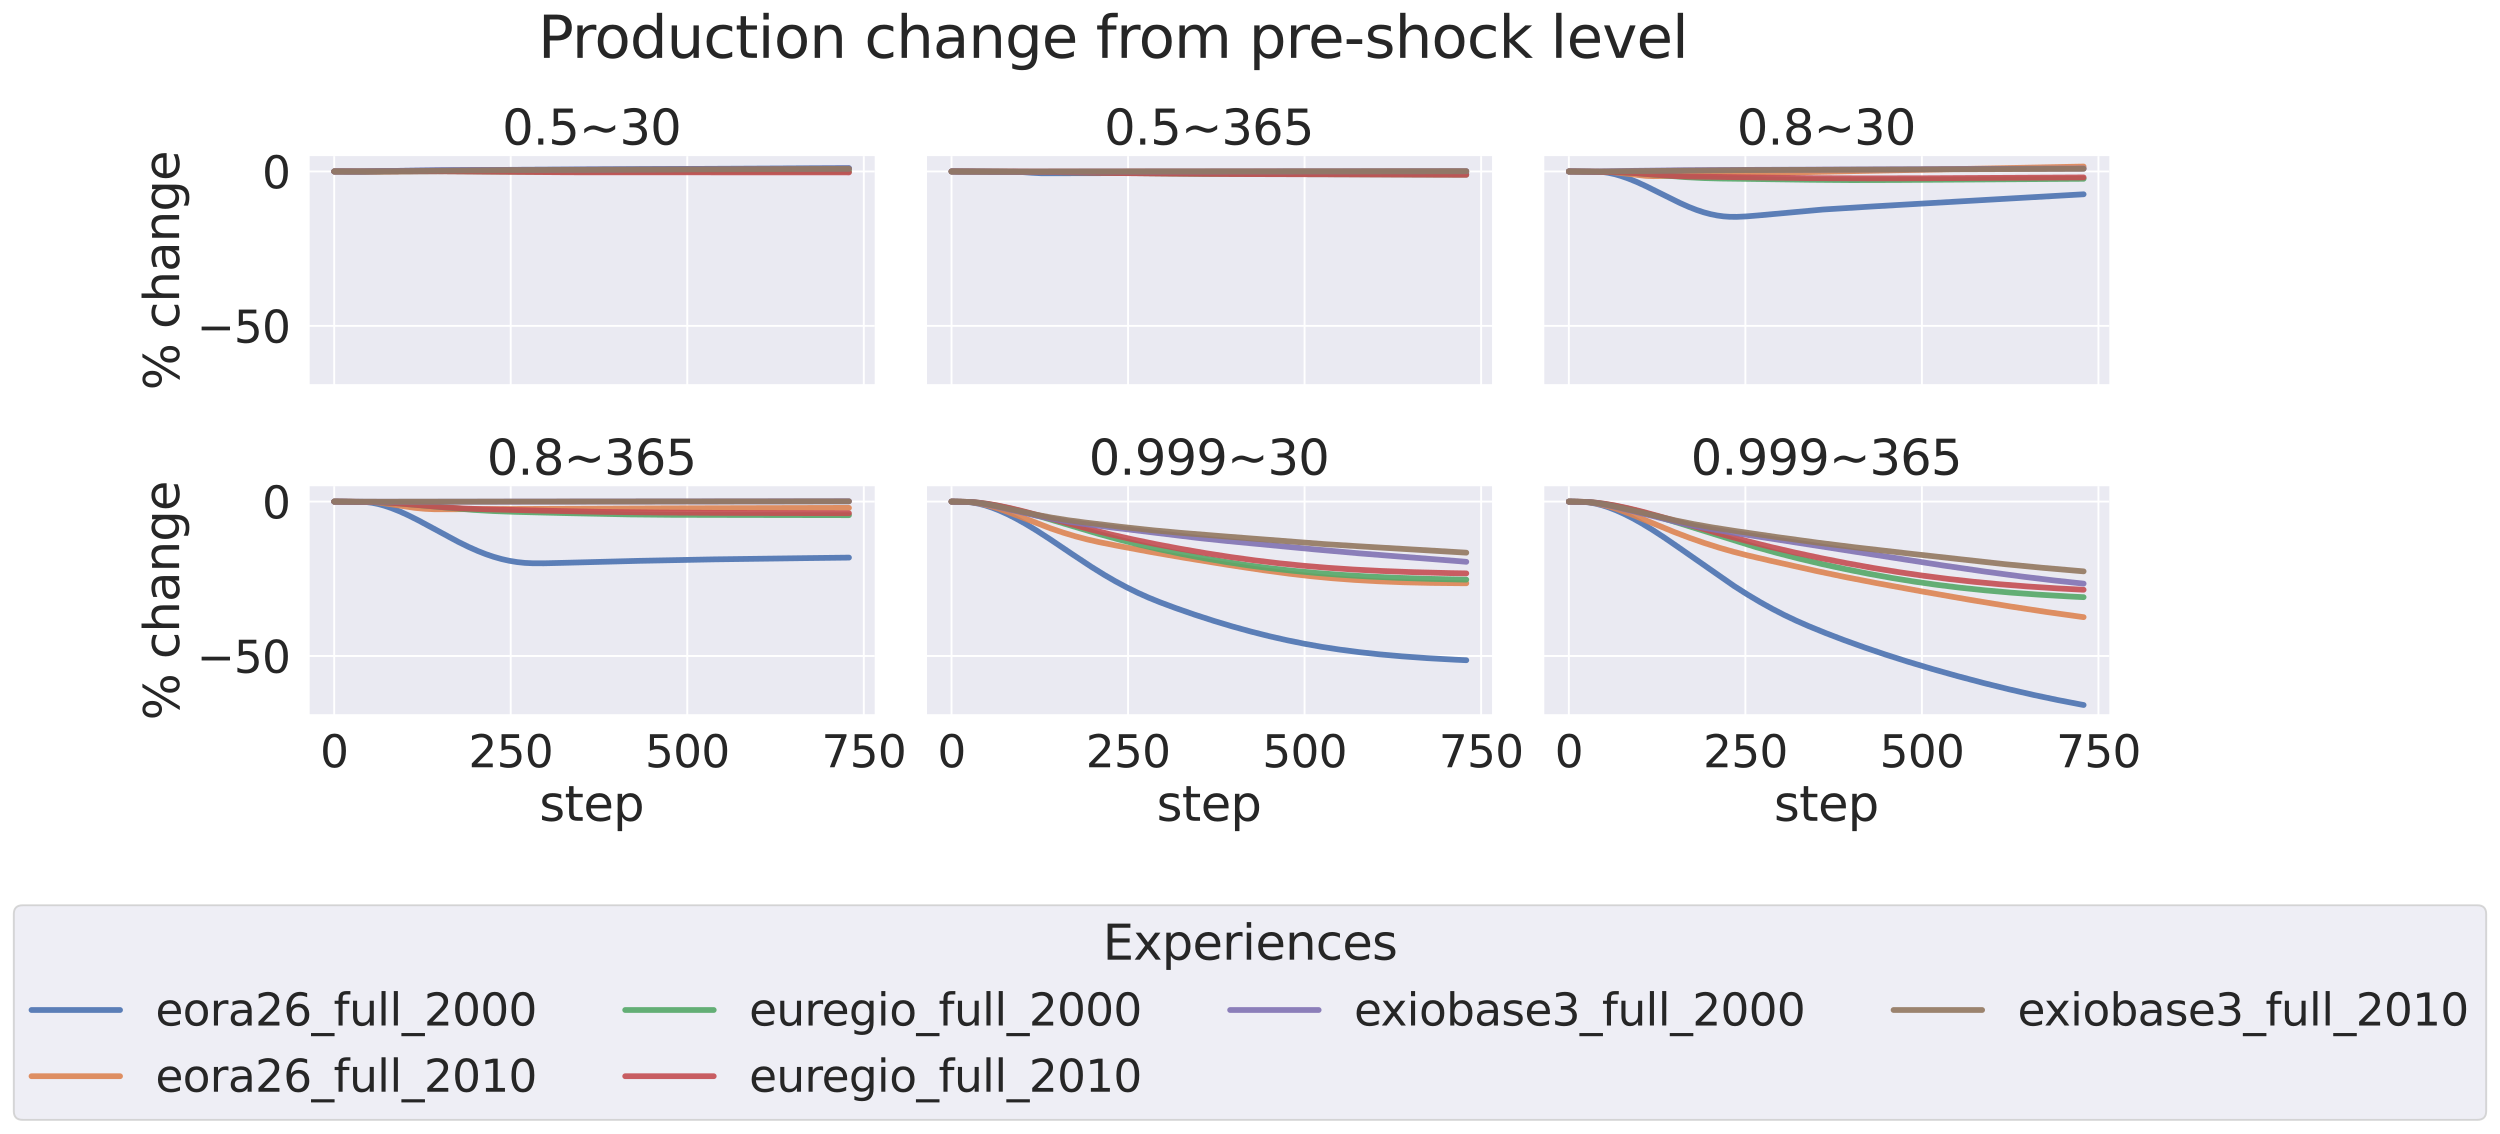 <?xml version="1.0" encoding="utf-8" standalone="no"?>
<!DOCTYPE svg PUBLIC "-//W3C//DTD SVG 1.1//EN"
  "http://www.w3.org/Graphics/SVG/1.1/DTD/svg11.dtd">
<svg xmlns:xlink="http://www.w3.org/1999/xlink" width="1304.438pt" height="591.517pt" viewBox="0 0 1304.438 591.517" xmlns="http://www.w3.org/2000/svg" version="1.1">
 <defs>
  <style type="text/css">*{stroke-linejoin: round; stroke-linecap: butt}</style>
 </defs>
 <g id="figure_1">
  <g id="patch_1">
   <path d="M 0 591.517 
L 1304.438 591.517 
L 1304.438 -0 
L 0 -0 
z
" style="fill: #ffffff"/>
  </g>
  <g id="axes_1">
   <g id="patch_2">
    <path d="M 160.943 201.042 
L 456.401 201.042 
L 456.401 81.456 
L 160.943 81.456 
z
" style="fill: #eaeaf2"/>
   </g>
   <g id="matplotlib.axis_1">
    <g id="xtick_1">
     <g id="line2d_1">
      <path d="M 174.373 201.042 
L 174.373 81.456 
" clip-path="url(#p6f043a3508)" style="fill: none; stroke: #ffffff; stroke-linecap: round"/>
     </g>
    </g>
    <g id="xtick_2">
     <g id="line2d_2">
      <path d="M 266.485 201.042 
L 266.485 81.456 
" clip-path="url(#p6f043a3508)" style="fill: none; stroke: #ffffff; stroke-linecap: round"/>
     </g>
    </g>
    <g id="xtick_3">
     <g id="line2d_3">
      <path d="M 358.597 201.042 
L 358.597 81.456 
" clip-path="url(#p6f043a3508)" style="fill: none; stroke: #ffffff; stroke-linecap: round"/>
     </g>
    </g>
    <g id="xtick_4">
     <g id="line2d_4">
      <path d="M 450.709 201.042 
L 450.709 81.456 
" clip-path="url(#p6f043a3508)" style="fill: none; stroke: #ffffff; stroke-linecap: round"/>
     </g>
    </g>
   </g>
   <g id="matplotlib.axis_2">
    <g id="ytick_1">
     <g id="line2d_5">
      <path d="M 160.943 170.026 
L 456.401 170.026 
" clip-path="url(#p6f043a3508)" style="fill: none; stroke: #ffffff; stroke-linecap: round"/>
     </g>
     <g id="text_1">
      <!-- −50 -->
      <g style="fill: #262626" transform="translate(102.691 178.802) scale(0.231 -0.231)">
       <defs>
        <path id="DejaVuSans-2212" d="M 678 2272 
L 4684 2272 
L 4684 1741 
L 678 1741 
L 678 2272 
z
" transform="scale(0.016)"/>
        <path id="DejaVuSans-35" d="M 691 4666 
L 3169 4666 
L 3169 4134 
L 1269 4134 
L 1269 2991 
Q 1406 3038 1543 3061 
Q 1681 3084 1819 3084 
Q 2600 3084 3056 2656 
Q 3513 2228 3513 1497 
Q 3513 744 3044 326 
Q 2575 -91 1722 -91 
Q 1428 -91 1123 -41 
Q 819 9 494 109 
L 494 744 
Q 775 591 1075 516 
Q 1375 441 1709 441 
Q 2250 441 2565 725 
Q 2881 1009 2881 1497 
Q 2881 1984 2565 2268 
Q 2250 2553 1709 2553 
Q 1456 2553 1204 2497 
Q 953 2441 691 2322 
L 691 4666 
z
" transform="scale(0.016)"/>
        <path id="DejaVuSans-30" d="M 2034 4250 
Q 1547 4250 1301 3770 
Q 1056 3291 1056 2328 
Q 1056 1369 1301 889 
Q 1547 409 2034 409 
Q 2525 409 2770 889 
Q 3016 1369 3016 2328 
Q 3016 3291 2770 3770 
Q 2525 4250 2034 4250 
z
M 2034 4750 
Q 2819 4750 3233 4129 
Q 3647 3509 3647 2328 
Q 3647 1150 3233 529 
Q 2819 -91 2034 -91 
Q 1250 -91 836 529 
Q 422 1150 422 2328 
Q 422 3509 836 4129 
Q 1250 4750 2034 4750 
z
" transform="scale(0.016)"/>
       </defs>
       <use xlink:href="#DejaVuSans-2212"/>
       <use xlink:href="#DejaVuSans-35" x="83.789"/>
       <use xlink:href="#DejaVuSans-30" x="147.412"/>
      </g>
     </g>
    </g>
    <g id="ytick_2">
     <g id="line2d_6">
      <path d="M 160.943 89.471 
L 456.401 89.471 
" clip-path="url(#p6f043a3508)" style="fill: none; stroke: #ffffff; stroke-linecap: round"/>
     </g>
     <g id="text_2">
      <!-- 0 -->
      <g style="fill: #262626" transform="translate(136.746 98.247) scale(0.231 -0.231)">
       <use xlink:href="#DejaVuSans-30"/>
      </g>
     </g>
    </g>
    <g id="text_3">
     <!-- % change -->
     <g style="fill: #262626" transform="translate(93.45 203.597) rotate(-90) scale(0.252 -0.252)">
      <defs>
       <path id="DejaVuSans-25" d="M 4653 2053 
Q 4381 2053 4226 1822 
Q 4072 1591 4072 1178 
Q 4072 772 4226 539 
Q 4381 306 4653 306 
Q 4919 306 5073 539 
Q 5228 772 5228 1178 
Q 5228 1588 5073 1820 
Q 4919 2053 4653 2053 
z
M 4653 2450 
Q 5147 2450 5437 2106 
Q 5728 1763 5728 1178 
Q 5728 594 5436 251 
Q 5144 -91 4653 -91 
Q 4153 -91 3862 251 
Q 3572 594 3572 1178 
Q 3572 1766 3864 2108 
Q 4156 2450 4653 2450 
z
M 1428 4353 
Q 1159 4353 1004 4120 
Q 850 3888 850 3481 
Q 850 3069 1003 2837 
Q 1156 2606 1428 2606 
Q 1700 2606 1854 2837 
Q 2009 3069 2009 3481 
Q 2009 3884 1853 4118 
Q 1697 4353 1428 4353 
z
M 4250 4750 
L 4750 4750 
L 1831 -91 
L 1331 -91 
L 4250 4750 
z
M 1428 4750 
Q 1922 4750 2215 4408 
Q 2509 4066 2509 3481 
Q 2509 2891 2217 2550 
Q 1925 2209 1428 2209 
Q 931 2209 642 2551 
Q 353 2894 353 3481 
Q 353 4063 643 4406 
Q 934 4750 1428 4750 
z
" transform="scale(0.016)"/>
       <path id="DejaVuSans-20" transform="scale(0.016)"/>
       <path id="DejaVuSans-63" d="M 3122 3366 
L 3122 2828 
Q 2878 2963 2633 3030 
Q 2388 3097 2138 3097 
Q 1578 3097 1268 2742 
Q 959 2388 959 1747 
Q 959 1106 1268 751 
Q 1578 397 2138 397 
Q 2388 397 2633 464 
Q 2878 531 3122 666 
L 3122 134 
Q 2881 22 2623 -34 
Q 2366 -91 2075 -91 
Q 1284 -91 818 406 
Q 353 903 353 1747 
Q 353 2603 823 3093 
Q 1294 3584 2113 3584 
Q 2378 3584 2631 3529 
Q 2884 3475 3122 3366 
z
" transform="scale(0.016)"/>
       <path id="DejaVuSans-68" d="M 3513 2113 
L 3513 0 
L 2938 0 
L 2938 2094 
Q 2938 2591 2744 2837 
Q 2550 3084 2163 3084 
Q 1697 3084 1428 2787 
Q 1159 2491 1159 1978 
L 1159 0 
L 581 0 
L 581 4863 
L 1159 4863 
L 1159 2956 
Q 1366 3272 1645 3428 
Q 1925 3584 2291 3584 
Q 2894 3584 3203 3211 
Q 3513 2838 3513 2113 
z
" transform="scale(0.016)"/>
       <path id="DejaVuSans-61" d="M 2194 1759 
Q 1497 1759 1228 1600 
Q 959 1441 959 1056 
Q 959 750 1161 570 
Q 1363 391 1709 391 
Q 2188 391 2477 730 
Q 2766 1069 2766 1631 
L 2766 1759 
L 2194 1759 
z
M 3341 1997 
L 3341 0 
L 2766 0 
L 2766 531 
Q 2569 213 2275 61 
Q 1981 -91 1556 -91 
Q 1019 -91 701 211 
Q 384 513 384 1019 
Q 384 1609 779 1909 
Q 1175 2209 1959 2209 
L 2766 2209 
L 2766 2266 
Q 2766 2663 2505 2880 
Q 2244 3097 1772 3097 
Q 1472 3097 1187 3025 
Q 903 2953 641 2809 
L 641 3341 
Q 956 3463 1253 3523 
Q 1550 3584 1831 3584 
Q 2591 3584 2966 3190 
Q 3341 2797 3341 1997 
z
" transform="scale(0.016)"/>
       <path id="DejaVuSans-6e" d="M 3513 2113 
L 3513 0 
L 2938 0 
L 2938 2094 
Q 2938 2591 2744 2837 
Q 2550 3084 2163 3084 
Q 1697 3084 1428 2787 
Q 1159 2491 1159 1978 
L 1159 0 
L 581 0 
L 581 3500 
L 1159 3500 
L 1159 2956 
Q 1366 3272 1645 3428 
Q 1925 3584 2291 3584 
Q 2894 3584 3203 3211 
Q 3513 2838 3513 2113 
z
" transform="scale(0.016)"/>
       <path id="DejaVuSans-67" d="M 2906 1791 
Q 2906 2416 2648 2759 
Q 2391 3103 1925 3103 
Q 1463 3103 1205 2759 
Q 947 2416 947 1791 
Q 947 1169 1205 825 
Q 1463 481 1925 481 
Q 2391 481 2648 825 
Q 2906 1169 2906 1791 
z
M 3481 434 
Q 3481 -459 3084 -895 
Q 2688 -1331 1869 -1331 
Q 1566 -1331 1297 -1286 
Q 1028 -1241 775 -1147 
L 775 -588 
Q 1028 -725 1275 -790 
Q 1522 -856 1778 -856 
Q 2344 -856 2625 -561 
Q 2906 -266 2906 331 
L 2906 616 
Q 2728 306 2450 153 
Q 2172 0 1784 0 
Q 1141 0 747 490 
Q 353 981 353 1791 
Q 353 2603 747 3093 
Q 1141 3584 1784 3584 
Q 2172 3584 2450 3431 
Q 2728 3278 2906 2969 
L 2906 3500 
L 3481 3500 
L 3481 434 
z
" transform="scale(0.016)"/>
       <path id="DejaVuSans-65" d="M 3597 1894 
L 3597 1613 
L 953 1613 
Q 991 1019 1311 708 
Q 1631 397 2203 397 
Q 2534 397 2845 478 
Q 3156 559 3463 722 
L 3463 178 
Q 3153 47 2828 -22 
Q 2503 -91 2169 -91 
Q 1331 -91 842 396 
Q 353 884 353 1716 
Q 353 2575 817 3079 
Q 1281 3584 2069 3584 
Q 2775 3584 3186 3129 
Q 3597 2675 3597 1894 
z
M 3022 2063 
Q 3016 2534 2758 2815 
Q 2500 3097 2075 3097 
Q 1594 3097 1305 2825 
Q 1016 2553 972 2059 
L 3022 2063 
z
" transform="scale(0.016)"/>
      </defs>
      <use xlink:href="#DejaVuSans-25"/>
      <use xlink:href="#DejaVuSans-20" x="95.02"/>
      <use xlink:href="#DejaVuSans-63" x="126.807"/>
      <use xlink:href="#DejaVuSans-68" x="181.787"/>
      <use xlink:href="#DejaVuSans-61" x="245.166"/>
      <use xlink:href="#DejaVuSans-6e" x="306.445"/>
      <use xlink:href="#DejaVuSans-67" x="369.824"/>
      <use xlink:href="#DejaVuSans-65" x="433.301"/>
     </g>
    </g>
   </g>
   <g id="PolyCollection_1"/>
   <g id="PolyCollection_2"/>
   <g id="PolyCollection_3"/>
   <g id="PolyCollection_4"/>
   <g id="PolyCollection_5"/>
   <g id="PolyCollection_6"/>
   <g id="line2d_7">
    <path d="M 174.373 89.471 
L 188.005 89.499 
L 204.586 89.2 
L 228.166 88.878 
L 264.643 88.622 
L 442.971 87.714 
L 442.971 87.714 
" clip-path="url(#p6f043a3508)" style="fill: none; stroke: #4c72b0; stroke-opacity: 0.9; stroke-width: 3; stroke-linecap: round"/>
   </g>
   <g id="line2d_8">
    <path d="M 174.373 89.471 
L 192.058 89.458 
L 256.537 89.021 
L 393.968 88.548 
L 442.971 88.383 
L 442.971 88.383 
" clip-path="url(#p6f043a3508)" style="fill: none; stroke: #dd8452; stroke-opacity: 0.9; stroke-width: 3; stroke-linecap: round"/>
   </g>
   <g id="line2d_9">
    <path d="M 174.373 89.471 
L 190.216 89.523 
L 232.588 89.335 
L 278.644 89.649 
L 315.488 89.614 
L 442.971 89.548 
L 442.971 89.548 
" clip-path="url(#p6f043a3508)" style="fill: none; stroke: #55a868; stroke-opacity: 0.9; stroke-width: 3; stroke-linecap: round"/>
   </g>
   <g id="line2d_10">
    <path d="M 174.373 89.471 
L 191.69 89.503 
L 228.535 89.375 
L 296.698 89.897 
L 442.971 89.968 
L 442.971 89.968 
" clip-path="url(#p6f043a3508)" style="fill: none; stroke: #c44e52; stroke-opacity: 0.9; stroke-width: 3; stroke-linecap: round"/>
   </g>
   <g id="line2d_11">
    <path d="M 174.373 89.471 
L 188.374 89.492 
L 206.059 89.166 
L 230.745 88.849 
L 265.011 88.64 
L 442.971 87.933 
L 442.971 87.933 
" clip-path="url(#p6f043a3508)" style="fill: none; stroke: #8172b3; stroke-opacity: 0.9; stroke-width: 3; stroke-linecap: round"/>
   </g>
   <g id="line2d_12">
    <path d="M 174.373 89.471 
L 189.479 89.476 
L 266.116 88.759 
L 442.971 88.085 
L 442.971 88.085 
" clip-path="url(#p6f043a3508)" style="fill: none; stroke: #937860; stroke-opacity: 0.9; stroke-width: 3; stroke-linecap: round"/>
   </g>
   <g id="patch_3">
    <path d="M 160.943 201.042 
L 160.943 81.456 
" style="fill: none; stroke: #ffffff; stroke-width: 1.25; stroke-linejoin: miter; stroke-linecap: square"/>
   </g>
   <g id="patch_4">
    <path d="M 160.943 201.042 
L 456.401 201.042 
" style="fill: none; stroke: #ffffff; stroke-width: 1.25; stroke-linejoin: miter; stroke-linecap: square"/>
   </g>
   <g id="text_4">
    <!-- 0.5~30 -->
    <g style="fill: #262626" transform="translate(262.042 75.456) scale(0.252 -0.252)">
     <defs>
      <path id="DejaVuSans-2e" d="M 684 794 
L 1344 794 
L 1344 0 
L 684 0 
L 684 794 
z
" transform="scale(0.016)"/>
      <path id="DejaVuSans-7e" d="M 4684 2553 
L 4684 1997 
Q 4356 1750 4076 1644 
Q 3797 1538 3494 1538 
Q 3150 1538 2694 1722 
Q 2659 1734 2644 1741 
Q 2622 1750 2575 1766 
Q 2091 1959 1797 1959 
Q 1522 1959 1253 1839 
Q 984 1719 678 1459 
L 678 2016 
Q 1006 2263 1286 2370 
Q 1566 2478 1869 2478 
Q 2213 2478 2672 2291 
Q 2703 2278 2719 2272 
Q 2744 2263 2788 2247 
Q 3272 2053 3566 2053 
Q 3834 2053 4098 2172 
Q 4363 2291 4684 2553 
z
" transform="scale(0.016)"/>
      <path id="DejaVuSans-33" d="M 2597 2516 
Q 3050 2419 3304 2112 
Q 3559 1806 3559 1356 
Q 3559 666 3084 287 
Q 2609 -91 1734 -91 
Q 1441 -91 1130 -33 
Q 819 25 488 141 
L 488 750 
Q 750 597 1062 519 
Q 1375 441 1716 441 
Q 2309 441 2620 675 
Q 2931 909 2931 1356 
Q 2931 1769 2642 2001 
Q 2353 2234 1838 2234 
L 1294 2234 
L 1294 2753 
L 1863 2753 
Q 2328 2753 2575 2939 
Q 2822 3125 2822 3475 
Q 2822 3834 2567 4026 
Q 2313 4219 1838 4219 
Q 1578 4219 1281 4162 
Q 984 4106 628 3988 
L 628 4550 
Q 988 4650 1302 4700 
Q 1616 4750 1894 4750 
Q 2613 4750 3031 4423 
Q 3450 4097 3450 3541 
Q 3450 3153 3228 2886 
Q 3006 2619 2597 2516 
z
" transform="scale(0.016)"/>
     </defs>
     <use xlink:href="#DejaVuSans-30"/>
     <use xlink:href="#DejaVuSans-2e" x="63.623"/>
     <use xlink:href="#DejaVuSans-35" x="95.41"/>
     <use xlink:href="#DejaVuSans-7e" x="159.033"/>
     <use xlink:href="#DejaVuSans-33" x="242.822"/>
     <use xlink:href="#DejaVuSans-30" x="306.445"/>
    </g>
   </g>
  </g>
  <g id="axes_2">
   <g id="patch_5">
    <path d="M 483.047 201.042 
L 778.505 201.042 
L 778.505 81.456 
L 483.047 81.456 
z
" style="fill: #eaeaf2"/>
   </g>
   <g id="matplotlib.axis_3">
    <g id="xtick_5">
     <g id="line2d_13">
      <path d="M 496.477 201.042 
L 496.477 81.456 
" clip-path="url(#pf171daa647)" style="fill: none; stroke: #ffffff; stroke-linecap: round"/>
     </g>
    </g>
    <g id="xtick_6">
     <g id="line2d_14">
      <path d="M 588.589 201.042 
L 588.589 81.456 
" clip-path="url(#pf171daa647)" style="fill: none; stroke: #ffffff; stroke-linecap: round"/>
     </g>
    </g>
    <g id="xtick_7">
     <g id="line2d_15">
      <path d="M 680.701 201.042 
L 680.701 81.456 
" clip-path="url(#pf171daa647)" style="fill: none; stroke: #ffffff; stroke-linecap: round"/>
     </g>
    </g>
    <g id="xtick_8">
     <g id="line2d_16">
      <path d="M 772.813 201.042 
L 772.813 81.456 
" clip-path="url(#pf171daa647)" style="fill: none; stroke: #ffffff; stroke-linecap: round"/>
     </g>
    </g>
   </g>
   <g id="matplotlib.axis_4">
    <g id="ytick_3">
     <g id="line2d_17">
      <path d="M 483.047 170.026 
L 778.505 170.026 
" clip-path="url(#pf171daa647)" style="fill: none; stroke: #ffffff; stroke-linecap: round"/>
     </g>
    </g>
    <g id="ytick_4">
     <g id="line2d_18">
      <path d="M 483.047 89.471 
L 778.505 89.471 
" clip-path="url(#pf171daa647)" style="fill: none; stroke: #ffffff; stroke-linecap: round"/>
     </g>
    </g>
   </g>
   <g id="PolyCollection_7"/>
   <g id="PolyCollection_8"/>
   <g id="PolyCollection_9"/>
   <g id="PolyCollection_10"/>
   <g id="PolyCollection_11"/>
   <g id="PolyCollection_12"/>
   <g id="line2d_19">
    <path d="M 496.477 89.471 
L 518.952 89.577 
L 531.848 89.677 
L 538.48 90.156 
L 543.27 90.397 
L 549.165 90.405 
L 635.382 90.215 
L 765.076 90.121 
L 765.076 90.121 
" clip-path="url(#pf171daa647)" style="fill: none; stroke: #4c72b0; stroke-opacity: 0.9; stroke-width: 3; stroke-linecap: round"/>
   </g>
   <g id="line2d_20">
    <path d="M 496.477 89.471 
L 526.69 89.52 
L 754.391 89.402 
L 765.076 89.4 
L 765.076 89.4 
" clip-path="url(#pf171daa647)" style="fill: none; stroke: #dd8452; stroke-opacity: 0.9; stroke-width: 3; stroke-linecap: round"/>
   </g>
   <g id="line2d_21">
    <path d="M 496.477 89.471 
L 522.268 89.622 
L 545.481 89.764 
L 625.434 90.727 
L 707.598 90.936 
L 765.076 91.109 
L 765.076 91.109 
" clip-path="url(#pf171daa647)" style="fill: none; stroke: #55a868; stroke-opacity: 0.9; stroke-width: 3; stroke-linecap: round"/>
   </g>
   <g id="line2d_22">
    <path d="M 496.477 89.471 
L 525.216 89.591 
L 545.112 89.717 
L 579.009 90.256 
L 607.38 90.578 
L 643.856 90.82 
L 751.443 91.162 
L 765.076 91.21 
L 765.076 91.21 
" clip-path="url(#pf171daa647)" style="fill: none; stroke: #c44e52; stroke-opacity: 0.9; stroke-width: 3; stroke-linecap: round"/>
   </g>
   <g id="line2d_23">
    <path d="M 496.477 89.471 
L 518.952 89.569 
L 765.076 89.32 
L 765.076 89.32 
" clip-path="url(#pf171daa647)" style="fill: none; stroke: #8172b3; stroke-opacity: 0.9; stroke-width: 3; stroke-linecap: round"/>
   </g>
   <g id="line2d_24">
    <path d="M 496.477 89.471 
L 521.163 89.545 
L 765.076 89.338 
L 765.076 89.338 
" clip-path="url(#pf171daa647)" style="fill: none; stroke: #937860; stroke-opacity: 0.9; stroke-width: 3; stroke-linecap: round"/>
   </g>
   <g id="patch_6">
    <path d="M 483.047 201.042 
L 483.047 81.456 
" style="fill: none; stroke: #ffffff; stroke-width: 1.25; stroke-linejoin: miter; stroke-linecap: square"/>
   </g>
   <g id="patch_7">
    <path d="M 483.047 201.042 
L 778.505 201.042 
" style="fill: none; stroke: #ffffff; stroke-width: 1.25; stroke-linejoin: miter; stroke-linecap: square"/>
   </g>
   <g id="text_5">
    <!-- 0.5~365 -->
    <g style="fill: #262626" transform="translate(576.13 75.456) scale(0.252 -0.252)">
     <defs>
      <path id="DejaVuSans-36" d="M 2113 2584 
Q 1688 2584 1439 2293 
Q 1191 2003 1191 1497 
Q 1191 994 1439 701 
Q 1688 409 2113 409 
Q 2538 409 2786 701 
Q 3034 994 3034 1497 
Q 3034 2003 2786 2293 
Q 2538 2584 2113 2584 
z
M 3366 4563 
L 3366 3988 
Q 3128 4100 2886 4159 
Q 2644 4219 2406 4219 
Q 1781 4219 1451 3797 
Q 1122 3375 1075 2522 
Q 1259 2794 1537 2939 
Q 1816 3084 2150 3084 
Q 2853 3084 3261 2657 
Q 3669 2231 3669 1497 
Q 3669 778 3244 343 
Q 2819 -91 2113 -91 
Q 1303 -91 875 529 
Q 447 1150 447 2328 
Q 447 3434 972 4092 
Q 1497 4750 2381 4750 
Q 2619 4750 2861 4703 
Q 3103 4656 3366 4563 
z
" transform="scale(0.016)"/>
     </defs>
     <use xlink:href="#DejaVuSans-30"/>
     <use xlink:href="#DejaVuSans-2e" x="63.623"/>
     <use xlink:href="#DejaVuSans-35" x="95.41"/>
     <use xlink:href="#DejaVuSans-7e" x="159.033"/>
     <use xlink:href="#DejaVuSans-33" x="242.822"/>
     <use xlink:href="#DejaVuSans-36" x="306.445"/>
     <use xlink:href="#DejaVuSans-35" x="370.068"/>
    </g>
   </g>
  </g>
  <g id="axes_3">
   <g id="patch_8">
    <path d="M 805.151 201.042 
L 1100.61 201.042 
L 1100.61 81.456 
L 805.151 81.456 
z
" style="fill: #eaeaf2"/>
   </g>
   <g id="matplotlib.axis_5">
    <g id="xtick_9">
     <g id="line2d_25">
      <path d="M 818.581 201.042 
L 818.581 81.456 
" clip-path="url(#p7130a15a0c)" style="fill: none; stroke: #ffffff; stroke-linecap: round"/>
     </g>
    </g>
    <g id="xtick_10">
     <g id="line2d_26">
      <path d="M 910.693 201.042 
L 910.693 81.456 
" clip-path="url(#p7130a15a0c)" style="fill: none; stroke: #ffffff; stroke-linecap: round"/>
     </g>
    </g>
    <g id="xtick_11">
     <g id="line2d_27">
      <path d="M 1002.805 201.042 
L 1002.805 81.456 
" clip-path="url(#p7130a15a0c)" style="fill: none; stroke: #ffffff; stroke-linecap: round"/>
     </g>
    </g>
    <g id="xtick_12">
     <g id="line2d_28">
      <path d="M 1094.917 201.042 
L 1094.917 81.456 
" clip-path="url(#p7130a15a0c)" style="fill: none; stroke: #ffffff; stroke-linecap: round"/>
     </g>
    </g>
   </g>
   <g id="matplotlib.axis_6">
    <g id="ytick_5">
     <g id="line2d_29">
      <path d="M 805.151 170.026 
L 1100.61 170.026 
" clip-path="url(#p7130a15a0c)" style="fill: none; stroke: #ffffff; stroke-linecap: round"/>
     </g>
    </g>
    <g id="ytick_6">
     <g id="line2d_30">
      <path d="M 805.151 89.471 
L 1100.61 89.471 
" clip-path="url(#p7130a15a0c)" style="fill: none; stroke: #ffffff; stroke-linecap: round"/>
     </g>
    </g>
   </g>
   <g id="PolyCollection_13"/>
   <g id="PolyCollection_14"/>
   <g id="PolyCollection_15"/>
   <g id="PolyCollection_16"/>
   <g id="PolyCollection_17"/>
   <g id="PolyCollection_18"/>
   <g id="line2d_31">
    <path d="M 818.581 89.471 
L 836.267 89.726 
L 839.214 90.159 
L 842.53 90.888 
L 845.846 91.841 
L 849.531 93.124 
L 853.952 94.916 
L 859.11 97.272 
L 866.479 100.925 
L 876.427 105.847 
L 881.217 107.978 
L 885.27 109.559 
L 888.955 110.779 
L 892.639 111.764 
L 895.955 112.433 
L 899.271 112.888 
L 902.587 113.125 
L 906.272 113.146 
L 911.062 112.923 
L 917.694 112.378 
L 951.222 109.322 
L 976.645 107.747 
L 1048.861 103.567 
L 1087.18 101.369 
L 1087.18 101.369 
" clip-path="url(#p7130a15a0c)" style="fill: none; stroke: #4c72b0; stroke-opacity: 0.9; stroke-width: 3; stroke-linecap: round"/>
   </g>
   <g id="line2d_32">
    <path d="M 818.581 89.471 
L 839.951 89.686 
L 844.741 90.171 
L 858.742 91.763 
L 862.795 91.921 
L 867.216 91.86 
L 921.378 90.26 
L 968.539 89.266 
L 1087.18 86.892 
L 1087.18 86.892 
" clip-path="url(#p7130a15a0c)" style="fill: none; stroke: #dd8452; stroke-opacity: 0.9; stroke-width: 3; stroke-linecap: round"/>
   </g>
   <g id="line2d_33">
    <path d="M 818.581 89.471 
L 846.215 89.851 
L 854.321 90.372 
L 867.953 91.535 
L 879.743 92.443 
L 888.955 92.916 
L 898.166 93.161 
L 944.59 93.803 
L 965.96 93.979 
L 988.804 93.92 
L 1087.18 93.292 
L 1087.18 93.292 
" clip-path="url(#p7130a15a0c)" style="fill: none; stroke: #55a868; stroke-opacity: 0.9; stroke-width: 3; stroke-linecap: round"/>
   </g>
   <g id="line2d_34">
    <path d="M 818.581 89.471 
L 844.372 89.787 
L 852.11 90.293 
L 873.848 91.87 
L 881.954 92.141 
L 894.113 92.278 
L 914.746 92.567 
L 944.222 92.961 
L 974.435 93.066 
L 1004.279 93.01 
L 1087.18 92.568 
L 1087.18 92.568 
" clip-path="url(#p7130a15a0c)" style="fill: none; stroke: #c44e52; stroke-opacity: 0.9; stroke-width: 3; stroke-linecap: round"/>
   </g>
   <g id="line2d_35">
    <path d="M 818.581 89.471 
L 832.582 89.492 
L 851.741 89.148 
L 877.533 88.833 
L 913.272 88.629 
L 1087.18 87.941 
L 1087.18 87.941 
" clip-path="url(#p7130a15a0c)" style="fill: none; stroke: #8172b3; stroke-opacity: 0.9; stroke-width: 3; stroke-linecap: round"/>
   </g>
   <g id="line2d_36">
    <path d="M 818.581 89.471 
L 833.687 89.476 
L 909.956 88.763 
L 1087.18 88.087 
L 1087.18 88.087 
" clip-path="url(#p7130a15a0c)" style="fill: none; stroke: #937860; stroke-opacity: 0.9; stroke-width: 3; stroke-linecap: round"/>
   </g>
   <g id="patch_9">
    <path d="M 805.151 201.042 
L 805.151 81.456 
" style="fill: none; stroke: #ffffff; stroke-width: 1.25; stroke-linejoin: miter; stroke-linecap: square"/>
   </g>
   <g id="patch_10">
    <path d="M 805.151 201.042 
L 1100.61 201.042 
" style="fill: none; stroke: #ffffff; stroke-width: 1.25; stroke-linejoin: miter; stroke-linecap: square"/>
   </g>
   <g id="text_6">
    <!-- 0.8~30 -->
    <g style="fill: #262626" transform="translate(906.251 75.456) scale(0.252 -0.252)">
     <defs>
      <path id="DejaVuSans-38" d="M 2034 2216 
Q 1584 2216 1326 1975 
Q 1069 1734 1069 1313 
Q 1069 891 1326 650 
Q 1584 409 2034 409 
Q 2484 409 2743 651 
Q 3003 894 3003 1313 
Q 3003 1734 2745 1975 
Q 2488 2216 2034 2216 
z
M 1403 2484 
Q 997 2584 770 2862 
Q 544 3141 544 3541 
Q 544 4100 942 4425 
Q 1341 4750 2034 4750 
Q 2731 4750 3128 4425 
Q 3525 4100 3525 3541 
Q 3525 3141 3298 2862 
Q 3072 2584 2669 2484 
Q 3125 2378 3379 2068 
Q 3634 1759 3634 1313 
Q 3634 634 3220 271 
Q 2806 -91 2034 -91 
Q 1263 -91 848 271 
Q 434 634 434 1313 
Q 434 1759 690 2068 
Q 947 2378 1403 2484 
z
M 1172 3481 
Q 1172 3119 1398 2916 
Q 1625 2713 2034 2713 
Q 2441 2713 2670 2916 
Q 2900 3119 2900 3481 
Q 2900 3844 2670 4047 
Q 2441 4250 2034 4250 
Q 1625 4250 1398 4047 
Q 1172 3844 1172 3481 
z
" transform="scale(0.016)"/>
     </defs>
     <use xlink:href="#DejaVuSans-30"/>
     <use xlink:href="#DejaVuSans-2e" x="63.623"/>
     <use xlink:href="#DejaVuSans-38" x="95.41"/>
     <use xlink:href="#DejaVuSans-7e" x="159.033"/>
     <use xlink:href="#DejaVuSans-33" x="242.822"/>
     <use xlink:href="#DejaVuSans-30" x="306.445"/>
    </g>
   </g>
  </g>
  <g id="axes_4">
   <g id="patch_11">
    <path d="M 160.943 373.284 
L 456.401 373.284 
L 456.401 253.698 
L 160.943 253.698 
z
" style="fill: #eaeaf2"/>
   </g>
   <g id="matplotlib.axis_7">
    <g id="xtick_13">
     <g id="line2d_37">
      <path d="M 174.373 373.284 
L 174.373 253.698 
" clip-path="url(#pd4d1e1c7b1)" style="fill: none; stroke: #ffffff; stroke-linecap: round"/>
     </g>
     <g id="text_7">
      <!-- 0 -->
      <g style="fill: #262626" transform="translate(167.024 400.336) scale(0.231 -0.231)">
       <use xlink:href="#DejaVuSans-30"/>
      </g>
     </g>
    </g>
    <g id="xtick_14">
     <g id="line2d_38">
      <path d="M 266.485 373.284 
L 266.485 253.698 
" clip-path="url(#pd4d1e1c7b1)" style="fill: none; stroke: #ffffff; stroke-linecap: round"/>
     </g>
     <g id="text_8">
      <!-- 250 -->
      <g style="fill: #262626" transform="translate(244.439 400.336) scale(0.231 -0.231)">
       <defs>
        <path id="DejaVuSans-32" d="M 1228 531 
L 3431 531 
L 3431 0 
L 469 0 
L 469 531 
Q 828 903 1448 1529 
Q 2069 2156 2228 2338 
Q 2531 2678 2651 2914 
Q 2772 3150 2772 3378 
Q 2772 3750 2511 3984 
Q 2250 4219 1831 4219 
Q 1534 4219 1204 4116 
Q 875 4013 500 3803 
L 500 4441 
Q 881 4594 1212 4672 
Q 1544 4750 1819 4750 
Q 2544 4750 2975 4387 
Q 3406 4025 3406 3419 
Q 3406 3131 3298 2873 
Q 3191 2616 2906 2266 
Q 2828 2175 2409 1742 
Q 1991 1309 1228 531 
z
" transform="scale(0.016)"/>
       </defs>
       <use xlink:href="#DejaVuSans-32"/>
       <use xlink:href="#DejaVuSans-35" x="63.623"/>
       <use xlink:href="#DejaVuSans-30" x="127.246"/>
      </g>
     </g>
    </g>
    <g id="xtick_15">
     <g id="line2d_39">
      <path d="M 358.597 373.284 
L 358.597 253.698 
" clip-path="url(#pd4d1e1c7b1)" style="fill: none; stroke: #ffffff; stroke-linecap: round"/>
     </g>
     <g id="text_9">
      <!-- 500 -->
      <g style="fill: #262626" transform="translate(336.551 400.336) scale(0.231 -0.231)">
       <use xlink:href="#DejaVuSans-35"/>
       <use xlink:href="#DejaVuSans-30" x="63.623"/>
       <use xlink:href="#DejaVuSans-30" x="127.246"/>
      </g>
     </g>
    </g>
    <g id="xtick_16">
     <g id="line2d_40">
      <path d="M 450.709 373.284 
L 450.709 253.698 
" clip-path="url(#pd4d1e1c7b1)" style="fill: none; stroke: #ffffff; stroke-linecap: round"/>
     </g>
     <g id="text_10">
      <!-- 750 -->
      <g style="fill: #262626" transform="translate(428.663 400.336) scale(0.231 -0.231)">
       <defs>
        <path id="DejaVuSans-37" d="M 525 4666 
L 3525 4666 
L 3525 4397 
L 1831 0 
L 1172 0 
L 2766 4134 
L 525 4134 
L 525 4666 
z
" transform="scale(0.016)"/>
       </defs>
       <use xlink:href="#DejaVuSans-37"/>
       <use xlink:href="#DejaVuSans-35" x="63.623"/>
       <use xlink:href="#DejaVuSans-30" x="127.246"/>
      </g>
     </g>
    </g>
    <g id="text_11">
     <!-- step -->
     <g style="fill: #262626" transform="translate(281.417 428.289) scale(0.252 -0.252)">
      <defs>
       <path id="DejaVuSans-73" d="M 2834 3397 
L 2834 2853 
Q 2591 2978 2328 3040 
Q 2066 3103 1784 3103 
Q 1356 3103 1142 2972 
Q 928 2841 928 2578 
Q 928 2378 1081 2264 
Q 1234 2150 1697 2047 
L 1894 2003 
Q 2506 1872 2764 1633 
Q 3022 1394 3022 966 
Q 3022 478 2636 193 
Q 2250 -91 1575 -91 
Q 1294 -91 989 -36 
Q 684 19 347 128 
L 347 722 
Q 666 556 975 473 
Q 1284 391 1588 391 
Q 1994 391 2212 530 
Q 2431 669 2431 922 
Q 2431 1156 2273 1281 
Q 2116 1406 1581 1522 
L 1381 1569 
Q 847 1681 609 1914 
Q 372 2147 372 2553 
Q 372 3047 722 3315 
Q 1072 3584 1716 3584 
Q 2034 3584 2315 3537 
Q 2597 3491 2834 3397 
z
" transform="scale(0.016)"/>
       <path id="DejaVuSans-74" d="M 1172 4494 
L 1172 3500 
L 2356 3500 
L 2356 3053 
L 1172 3053 
L 1172 1153 
Q 1172 725 1289 603 
Q 1406 481 1766 481 
L 2356 481 
L 2356 0 
L 1766 0 
Q 1100 0 847 248 
Q 594 497 594 1153 
L 594 3053 
L 172 3053 
L 172 3500 
L 594 3500 
L 594 4494 
L 1172 4494 
z
" transform="scale(0.016)"/>
       <path id="DejaVuSans-70" d="M 1159 525 
L 1159 -1331 
L 581 -1331 
L 581 3500 
L 1159 3500 
L 1159 2969 
Q 1341 3281 1617 3432 
Q 1894 3584 2278 3584 
Q 2916 3584 3314 3078 
Q 3713 2572 3713 1747 
Q 3713 922 3314 415 
Q 2916 -91 2278 -91 
Q 1894 -91 1617 61 
Q 1341 213 1159 525 
z
M 3116 1747 
Q 3116 2381 2855 2742 
Q 2594 3103 2138 3103 
Q 1681 3103 1420 2742 
Q 1159 2381 1159 1747 
Q 1159 1113 1420 752 
Q 1681 391 2138 391 
Q 2594 391 2855 752 
Q 3116 1113 3116 1747 
z
" transform="scale(0.016)"/>
      </defs>
      <use xlink:href="#DejaVuSans-73"/>
      <use xlink:href="#DejaVuSans-74" x="52.1"/>
      <use xlink:href="#DejaVuSans-65" x="91.309"/>
      <use xlink:href="#DejaVuSans-70" x="152.832"/>
     </g>
    </g>
   </g>
   <g id="matplotlib.axis_8">
    <g id="ytick_7">
     <g id="line2d_41">
      <path d="M 160.943 342.268 
L 456.401 342.268 
" clip-path="url(#pd4d1e1c7b1)" style="fill: none; stroke: #ffffff; stroke-linecap: round"/>
     </g>
     <g id="text_12">
      <!-- −50 -->
      <g style="fill: #262626" transform="translate(102.691 351.044) scale(0.231 -0.231)">
       <use xlink:href="#DejaVuSans-2212"/>
       <use xlink:href="#DejaVuSans-35" x="83.789"/>
       <use xlink:href="#DejaVuSans-30" x="147.412"/>
      </g>
     </g>
    </g>
    <g id="ytick_8">
     <g id="line2d_42">
      <path d="M 160.943 261.713 
L 456.401 261.713 
" clip-path="url(#pd4d1e1c7b1)" style="fill: none; stroke: #ffffff; stroke-linecap: round"/>
     </g>
     <g id="text_13">
      <!-- 0 -->
      <g style="fill: #262626" transform="translate(136.746 270.489) scale(0.231 -0.231)">
       <use xlink:href="#DejaVuSans-30"/>
      </g>
     </g>
    </g>
    <g id="text_14">
     <!-- % change -->
     <g style="fill: #262626" transform="translate(93.45 375.839) rotate(-90) scale(0.252 -0.252)">
      <use xlink:href="#DejaVuSans-25"/>
      <use xlink:href="#DejaVuSans-20" x="95.02"/>
      <use xlink:href="#DejaVuSans-63" x="126.807"/>
      <use xlink:href="#DejaVuSans-68" x="181.787"/>
      <use xlink:href="#DejaVuSans-61" x="245.166"/>
      <use xlink:href="#DejaVuSans-6e" x="306.445"/>
      <use xlink:href="#DejaVuSans-67" x="369.824"/>
      <use xlink:href="#DejaVuSans-65" x="433.301"/>
     </g>
    </g>
   </g>
   <g id="PolyCollection_19"/>
   <g id="PolyCollection_20"/>
   <g id="PolyCollection_21"/>
   <g id="PolyCollection_22"/>
   <g id="PolyCollection_23"/>
   <g id="PolyCollection_24"/>
   <g id="line2d_43">
    <path d="M 174.373 261.713 
L 191.321 261.971 
L 194.269 262.36 
L 197.217 262.961 
L 200.533 263.861 
L 204.217 265.102 
L 208.27 266.715 
L 212.691 268.714 
L 218.218 271.477 
L 225.587 275.437 
L 238.851 282.597 
L 244.378 285.315 
L 249.168 287.443 
L 253.589 289.178 
L 257.642 290.55 
L 261.695 291.696 
L 265.748 292.605 
L 269.801 293.276 
L 273.854 293.704 
L 277.907 293.893 
L 283.802 293.914 
L 293.013 293.698 
L 333.542 292.63 
L 372.229 291.865 
L 420.496 291.215 
L 442.971 290.94 
L 442.971 290.94 
" clip-path="url(#pd4d1e1c7b1)" style="fill: none; stroke: #4c72b0; stroke-opacity: 0.9; stroke-width: 3; stroke-linecap: round"/>
   </g>
   <g id="line2d_44">
    <path d="M 174.373 261.713 
L 194.269 261.921 
L 198.322 262.317 
L 203.849 263.105 
L 216.376 264.983 
L 221.534 265.479 
L 226.324 265.702 
L 232.588 265.727 
L 351.228 265.231 
L 442.971 264.993 
L 442.971 264.993 
" clip-path="url(#pd4d1e1c7b1)" style="fill: none; stroke: #dd8452; stroke-opacity: 0.9; stroke-width: 3; stroke-linecap: round"/>
   </g>
   <g id="line2d_45">
    <path d="M 174.373 261.713 
L 198.69 262.066 
L 206.428 262.528 
L 216.376 263.356 
L 246.957 266.052 
L 257.274 266.647 
L 268.696 267.072 
L 295.224 267.73 
L 328.384 268.41 
L 350.491 268.629 
L 383.651 268.702 
L 442.971 268.803 
L 442.971 268.803 
" clip-path="url(#pd4d1e1c7b1)" style="fill: none; stroke: #55a868; stroke-opacity: 0.9; stroke-width: 3; stroke-linecap: round"/>
   </g>
   <g id="line2d_46">
    <path d="M 174.373 261.713 
L 197.585 261.996 
L 204.954 262.44 
L 215.639 263.338 
L 232.219 264.73 
L 241.799 265.3 
L 252.115 265.685 
L 283.065 266.458 
L 314.015 267.077 
L 344.227 267.418 
L 378.493 267.632 
L 442.971 267.778 
L 442.971 267.778 
" clip-path="url(#pd4d1e1c7b1)" style="fill: none; stroke: #c44e52; stroke-opacity: 0.9; stroke-width: 3; stroke-linecap: round"/>
   </g>
   <g id="line2d_47">
    <path d="M 174.373 261.713 
L 196.848 261.811 
L 442.971 261.562 
L 442.971 261.562 
" clip-path="url(#pd4d1e1c7b1)" style="fill: none; stroke: #8172b3; stroke-opacity: 0.9; stroke-width: 3; stroke-linecap: round"/>
   </g>
   <g id="line2d_48">
    <path d="M 174.373 261.713 
L 199.059 261.787 
L 442.971 261.58 
L 442.971 261.58 
" clip-path="url(#pd4d1e1c7b1)" style="fill: none; stroke: #937860; stroke-opacity: 0.9; stroke-width: 3; stroke-linecap: round"/>
   </g>
   <g id="patch_12">
    <path d="M 160.943 373.284 
L 160.943 253.698 
" style="fill: none; stroke: #ffffff; stroke-width: 1.25; stroke-linejoin: miter; stroke-linecap: square"/>
   </g>
   <g id="patch_13">
    <path d="M 160.943 373.284 
L 456.401 373.284 
" style="fill: none; stroke: #ffffff; stroke-width: 1.25; stroke-linejoin: miter; stroke-linecap: square"/>
   </g>
   <g id="text_15">
    <!-- 0.8~365 -->
    <g style="fill: #262626" transform="translate(254.026 247.698) scale(0.252 -0.252)">
     <use xlink:href="#DejaVuSans-30"/>
     <use xlink:href="#DejaVuSans-2e" x="63.623"/>
     <use xlink:href="#DejaVuSans-38" x="95.41"/>
     <use xlink:href="#DejaVuSans-7e" x="159.033"/>
     <use xlink:href="#DejaVuSans-33" x="242.822"/>
     <use xlink:href="#DejaVuSans-36" x="306.445"/>
     <use xlink:href="#DejaVuSans-35" x="370.068"/>
    </g>
   </g>
  </g>
  <g id="axes_5">
   <g id="patch_14">
    <path d="M 483.047 373.284 
L 778.505 373.284 
L 778.505 253.698 
L 483.047 253.698 
z
" style="fill: #eaeaf2"/>
   </g>
   <g id="matplotlib.axis_9">
    <g id="xtick_17">
     <g id="line2d_49">
      <path d="M 496.477 373.284 
L 496.477 253.698 
" clip-path="url(#p44815e0b7f)" style="fill: none; stroke: #ffffff; stroke-linecap: round"/>
     </g>
     <g id="text_16">
      <!-- 0 -->
      <g style="fill: #262626" transform="translate(489.128 400.336) scale(0.231 -0.231)">
       <use xlink:href="#DejaVuSans-30"/>
      </g>
     </g>
    </g>
    <g id="xtick_18">
     <g id="line2d_50">
      <path d="M 588.589 373.284 
L 588.589 253.698 
" clip-path="url(#p44815e0b7f)" style="fill: none; stroke: #ffffff; stroke-linecap: round"/>
     </g>
     <g id="text_17">
      <!-- 250 -->
      <g style="fill: #262626" transform="translate(566.543 400.336) scale(0.231 -0.231)">
       <use xlink:href="#DejaVuSans-32"/>
       <use xlink:href="#DejaVuSans-35" x="63.623"/>
       <use xlink:href="#DejaVuSans-30" x="127.246"/>
      </g>
     </g>
    </g>
    <g id="xtick_19">
     <g id="line2d_51">
      <path d="M 680.701 373.284 
L 680.701 253.698 
" clip-path="url(#p44815e0b7f)" style="fill: none; stroke: #ffffff; stroke-linecap: round"/>
     </g>
     <g id="text_18">
      <!-- 500 -->
      <g style="fill: #262626" transform="translate(658.655 400.336) scale(0.231 -0.231)">
       <use xlink:href="#DejaVuSans-35"/>
       <use xlink:href="#DejaVuSans-30" x="63.623"/>
       <use xlink:href="#DejaVuSans-30" x="127.246"/>
      </g>
     </g>
    </g>
    <g id="xtick_20">
     <g id="line2d_52">
      <path d="M 772.813 373.284 
L 772.813 253.698 
" clip-path="url(#p44815e0b7f)" style="fill: none; stroke: #ffffff; stroke-linecap: round"/>
     </g>
     <g id="text_19">
      <!-- 750 -->
      <g style="fill: #262626" transform="translate(750.767 400.336) scale(0.231 -0.231)">
       <use xlink:href="#DejaVuSans-37"/>
       <use xlink:href="#DejaVuSans-35" x="63.623"/>
       <use xlink:href="#DejaVuSans-30" x="127.246"/>
      </g>
     </g>
    </g>
    <g id="text_20">
     <!-- step -->
     <g style="fill: #262626" transform="translate(603.521 428.289) scale(0.252 -0.252)">
      <use xlink:href="#DejaVuSans-73"/>
      <use xlink:href="#DejaVuSans-74" x="52.1"/>
      <use xlink:href="#DejaVuSans-65" x="91.309"/>
      <use xlink:href="#DejaVuSans-70" x="152.832"/>
     </g>
    </g>
   </g>
   <g id="matplotlib.axis_10">
    <g id="ytick_9">
     <g id="line2d_53">
      <path d="M 483.047 342.268 
L 778.505 342.268 
" clip-path="url(#p44815e0b7f)" style="fill: none; stroke: #ffffff; stroke-linecap: round"/>
     </g>
    </g>
    <g id="ytick_10">
     <g id="line2d_54">
      <path d="M 483.047 261.713 
L 778.505 261.713 
" clip-path="url(#p44815e0b7f)" style="fill: none; stroke: #ffffff; stroke-linecap: round"/>
     </g>
    </g>
   </g>
   <g id="PolyCollection_25"/>
   <g id="PolyCollection_26"/>
   <g id="PolyCollection_27"/>
   <g id="PolyCollection_28"/>
   <g id="PolyCollection_29"/>
   <g id="PolyCollection_30"/>
   <g id="line2d_55">
    <path d="M 496.477 261.713 
L 504.583 261.884 
L 507.53 262.23 
L 510.846 262.867 
L 514.162 263.74 
L 517.847 264.959 
L 521.531 266.411 
L 525.584 268.243 
L 530.006 270.484 
L 535.164 273.368 
L 540.691 276.716 
L 547.691 281.233 
L 559.482 289.169 
L 569.43 295.75 
L 576.062 299.874 
L 581.957 303.289 
L 587.852 306.446 
L 593.747 309.339 
L 599.274 311.811 
L 605.169 314.206 
L 613.275 317.226 
L 623.223 320.683 
L 633.54 324.022 
L 643.119 326.895 
L 652.699 329.54 
L 662.279 331.954 
L 671.49 334.05 
L 680.701 335.918 
L 689.912 337.553 
L 699.123 338.962 
L 709.071 340.255 
L 719.756 341.414 
L 731.547 342.462 
L 744.811 343.412 
L 759.18 344.215 
L 765.076 344.486 
L 765.076 344.486 
" clip-path="url(#p44815e0b7f)" style="fill: none; stroke: #4c72b0; stroke-opacity: 0.9; stroke-width: 3; stroke-linecap: round"/>
   </g>
   <g id="line2d_56">
    <path d="M 496.477 261.713 
L 504.951 261.865 
L 508.267 262.232 
L 511.583 262.813 
L 515.268 263.676 
L 519.321 264.846 
L 524.111 266.461 
L 530.374 268.826 
L 548.06 275.651 
L 554.692 277.895 
L 560.955 279.783 
L 567.219 281.438 
L 573.483 282.869 
L 582.694 284.702 
L 600.748 288.07 
L 617.696 291 
L 641.645 294.891 
L 658.963 297.497 
L 672.595 299.325 
L 684.385 300.686 
L 695.439 301.74 
L 706.861 302.6 
L 719.388 303.305 
L 732.284 303.817 
L 746.653 304.157 
L 764.339 304.339 
L 765.076 304.342 
L 765.076 304.342 
" clip-path="url(#p44815e0b7f)" style="fill: none; stroke: #dd8452; stroke-opacity: 0.9; stroke-width: 3; stroke-linecap: round"/>
   </g>
   <g id="line2d_57">
    <path d="M 496.477 261.713 
L 506.057 261.914 
L 510.478 262.303 
L 515.268 262.954 
L 520.795 263.944 
L 527.058 265.308 
L 534.059 267.064 
L 542.533 269.423 
L 555.06 273.166 
L 573.483 278.65 
L 584.168 281.584 
L 594.484 284.185 
L 605.169 286.648 
L 616.591 289.049 
L 628.381 291.297 
L 639.803 293.25 
L 651.225 294.978 
L 662.647 296.48 
L 674.437 297.801 
L 686.596 298.936 
L 699.492 299.917 
L 713.861 300.78 
L 729.336 301.486 
L 746.653 302.048 
L 765.076 302.437 
L 765.076 302.437 
" clip-path="url(#p44815e0b7f)" style="fill: none; stroke: #55a868; stroke-opacity: 0.9; stroke-width: 3; stroke-linecap: round"/>
   </g>
   <g id="line2d_58">
    <path d="M 496.477 261.713 
L 506.057 261.891 
L 510.478 262.256 
L 515.268 262.872 
L 520.795 263.814 
L 527.058 265.122 
L 534.427 266.906 
L 544.007 269.471 
L 568.693 276.179 
L 579.746 278.899 
L 590.8 281.392 
L 602.958 283.903 
L 615.854 286.339 
L 629.487 288.689 
L 642.382 290.692 
L 654.91 292.413 
L 667.437 293.909 
L 679.964 295.182 
L 692.86 296.266 
L 706.124 297.156 
L 720.862 297.918 
L 737.442 298.545 
L 756.233 299.025 
L 765.076 299.183 
L 765.076 299.183 
" clip-path="url(#p44815e0b7f)" style="fill: none; stroke: #c44e52; stroke-opacity: 0.9; stroke-width: 3; stroke-linecap: round"/>
   </g>
   <g id="line2d_59">
    <path d="M 496.477 261.713 
L 505.32 261.886 
L 509.004 262.246 
L 513.426 262.923 
L 518.584 263.952 
L 526.69 265.827 
L 539.954 268.879 
L 548.797 270.666 
L 556.902 272.083 
L 565.008 273.28 
L 580.115 275.217 
L 625.434 280.731 
L 640.54 282.324 
L 685.859 286.653 
L 709.071 288.711 
L 727.862 290.204 
L 761.023 292.793 
L 765.076 293.139 
L 765.076 293.139 
" clip-path="url(#p44815e0b7f)" style="fill: none; stroke: #8172b3; stroke-opacity: 0.9; stroke-width: 3; stroke-linecap: round"/>
   </g>
   <g id="line2d_60">
    <path d="M 496.477 261.713 
L 505.32 261.869 
L 509.004 262.209 
L 513.426 262.849 
L 518.952 263.895 
L 528.532 265.992 
L 539.954 268.426 
L 548.797 270.08 
L 557.271 271.436 
L 566.482 272.671 
L 585.273 274.932 
L 601.853 276.724 
L 615.854 278.009 
L 639.803 279.945 
L 691.017 283.903 
L 708.703 285.018 
L 764.339 288.323 
L 765.076 288.372 
L 765.076 288.372 
" clip-path="url(#p44815e0b7f)" style="fill: none; stroke: #937860; stroke-opacity: 0.9; stroke-width: 3; stroke-linecap: round"/>
   </g>
   <g id="patch_15">
    <path d="M 483.047 373.284 
L 483.047 253.698 
" style="fill: none; stroke: #ffffff; stroke-width: 1.25; stroke-linejoin: miter; stroke-linecap: square"/>
   </g>
   <g id="patch_16">
    <path d="M 483.047 373.284 
L 778.505 373.284 
" style="fill: none; stroke: #ffffff; stroke-width: 1.25; stroke-linejoin: miter; stroke-linecap: square"/>
   </g>
   <g id="text_21">
    <!-- 0.999~30 -->
    <g style="fill: #262626" transform="translate(568.113 247.698) scale(0.252 -0.252)">
     <defs>
      <path id="DejaVuSans-39" d="M 703 97 
L 703 672 
Q 941 559 1184 500 
Q 1428 441 1663 441 
Q 2288 441 2617 861 
Q 2947 1281 2994 2138 
Q 2813 1869 2534 1725 
Q 2256 1581 1919 1581 
Q 1219 1581 811 2004 
Q 403 2428 403 3163 
Q 403 3881 828 4315 
Q 1253 4750 1959 4750 
Q 2769 4750 3195 4129 
Q 3622 3509 3622 2328 
Q 3622 1225 3098 567 
Q 2575 -91 1691 -91 
Q 1453 -91 1209 -44 
Q 966 3 703 97 
z
M 1959 2075 
Q 2384 2075 2632 2365 
Q 2881 2656 2881 3163 
Q 2881 3666 2632 3958 
Q 2384 4250 1959 4250 
Q 1534 4250 1286 3958 
Q 1038 3666 1038 3163 
Q 1038 2656 1286 2365 
Q 1534 2075 1959 2075 
z
" transform="scale(0.016)"/>
     </defs>
     <use xlink:href="#DejaVuSans-30"/>
     <use xlink:href="#DejaVuSans-2e" x="63.623"/>
     <use xlink:href="#DejaVuSans-39" x="95.41"/>
     <use xlink:href="#DejaVuSans-39" x="159.033"/>
     <use xlink:href="#DejaVuSans-39" x="222.656"/>
     <use xlink:href="#DejaVuSans-7e" x="286.279"/>
     <use xlink:href="#DejaVuSans-33" x="370.068"/>
     <use xlink:href="#DejaVuSans-30" x="433.691"/>
    </g>
   </g>
  </g>
  <g id="axes_6">
   <g id="patch_17">
    <path d="M 805.151 373.284 
L 1100.61 373.284 
L 1100.61 253.698 
L 805.151 253.698 
z
" style="fill: #eaeaf2"/>
   </g>
   <g id="matplotlib.axis_11">
    <g id="xtick_21">
     <g id="line2d_61">
      <path d="M 818.581 373.284 
L 818.581 253.698 
" clip-path="url(#p035857793d)" style="fill: none; stroke: #ffffff; stroke-linecap: round"/>
     </g>
     <g id="text_22">
      <!-- 0 -->
      <g style="fill: #262626" transform="translate(811.232 400.336) scale(0.231 -0.231)">
       <use xlink:href="#DejaVuSans-30"/>
      </g>
     </g>
    </g>
    <g id="xtick_22">
     <g id="line2d_62">
      <path d="M 910.693 373.284 
L 910.693 253.698 
" clip-path="url(#p035857793d)" style="fill: none; stroke: #ffffff; stroke-linecap: round"/>
     </g>
     <g id="text_23">
      <!-- 250 -->
      <g style="fill: #262626" transform="translate(888.647 400.336) scale(0.231 -0.231)">
       <use xlink:href="#DejaVuSans-32"/>
       <use xlink:href="#DejaVuSans-35" x="63.623"/>
       <use xlink:href="#DejaVuSans-30" x="127.246"/>
      </g>
     </g>
    </g>
    <g id="xtick_23">
     <g id="line2d_63">
      <path d="M 1002.805 373.284 
L 1002.805 253.698 
" clip-path="url(#p035857793d)" style="fill: none; stroke: #ffffff; stroke-linecap: round"/>
     </g>
     <g id="text_24">
      <!-- 500 -->
      <g style="fill: #262626" transform="translate(980.759 400.336) scale(0.231 -0.231)">
       <use xlink:href="#DejaVuSans-35"/>
       <use xlink:href="#DejaVuSans-30" x="63.623"/>
       <use xlink:href="#DejaVuSans-30" x="127.246"/>
      </g>
     </g>
    </g>
    <g id="xtick_24">
     <g id="line2d_64">
      <path d="M 1094.917 373.284 
L 1094.917 253.698 
" clip-path="url(#p035857793d)" style="fill: none; stroke: #ffffff; stroke-linecap: round"/>
     </g>
     <g id="text_25">
      <!-- 750 -->
      <g style="fill: #262626" transform="translate(1072.871 400.336) scale(0.231 -0.231)">
       <use xlink:href="#DejaVuSans-37"/>
       <use xlink:href="#DejaVuSans-35" x="63.623"/>
       <use xlink:href="#DejaVuSans-30" x="127.246"/>
      </g>
     </g>
    </g>
    <g id="text_26">
     <!-- step -->
     <g style="fill: #262626" transform="translate(925.625 428.289) scale(0.252 -0.252)">
      <use xlink:href="#DejaVuSans-73"/>
      <use xlink:href="#DejaVuSans-74" x="52.1"/>
      <use xlink:href="#DejaVuSans-65" x="91.309"/>
      <use xlink:href="#DejaVuSans-70" x="152.832"/>
     </g>
    </g>
   </g>
   <g id="matplotlib.axis_12">
    <g id="ytick_11">
     <g id="line2d_65">
      <path d="M 805.151 342.268 
L 1100.61 342.268 
" clip-path="url(#p035857793d)" style="fill: none; stroke: #ffffff; stroke-linecap: round"/>
     </g>
    </g>
    <g id="ytick_12">
     <g id="line2d_66">
      <path d="M 805.151 261.713 
L 1100.61 261.713 
" clip-path="url(#p035857793d)" style="fill: none; stroke: #ffffff; stroke-linecap: round"/>
     </g>
    </g>
   </g>
   <g id="PolyCollection_31"/>
   <g id="PolyCollection_32"/>
   <g id="PolyCollection_33"/>
   <g id="PolyCollection_34"/>
   <g id="PolyCollection_35"/>
   <g id="PolyCollection_36"/>
   <g id="line2d_67">
    <path d="M 818.581 261.713 
L 826.687 261.886 
L 829.635 262.234 
L 832.582 262.789 
L 835.898 263.64 
L 839.583 264.838 
L 843.267 266.273 
L 847.32 268.094 
L 851.741 270.331 
L 856.531 273.008 
L 862.058 276.365 
L 868.322 280.442 
L 876.059 285.756 
L 904.798 305.771 
L 911.798 310.221 
L 918.43 314.174 
L 924.694 317.651 
L 930.958 320.875 
L 937.221 323.855 
L 943.853 326.762 
L 952.696 330.364 
L 962.276 334.026 
L 972.961 337.865 
L 984.014 341.608 
L 995.436 345.239 
L 1008.332 349.1 
L 1021.596 352.837 
L 1034.86 356.349 
L 1048.124 359.63 
L 1061.02 362.589 
L 1073.547 365.234 
L 1085.706 367.579 
L 1087.18 367.848 
L 1087.18 367.848 
" clip-path="url(#p035857793d)" style="fill: none; stroke: #4c72b0; stroke-opacity: 0.9; stroke-width: 3; stroke-linecap: round"/>
   </g>
   <g id="line2d_68">
    <path d="M 818.581 261.713 
L 827.055 261.867 
L 830.371 262.234 
L 833.687 262.817 
L 837.372 263.682 
L 841.425 264.858 
L 846.215 266.491 
L 852.11 268.755 
L 861.689 272.725 
L 873.48 277.562 
L 881.586 280.642 
L 889.323 283.335 
L 897.061 285.785 
L 904.429 287.893 
L 912.167 289.877 
L 923.589 292.542 
L 947.538 297.893 
L 963.013 301.131 
L 979.224 304.277 
L 1003.174 308.664 
L 1027.86 312.979 
L 1048.861 316.427 
L 1067.652 319.29 
L 1085.706 321.817 
L 1087.18 322.013 
L 1087.18 322.013 
" clip-path="url(#p035857793d)" style="fill: none; stroke: #dd8452; stroke-opacity: 0.9; stroke-width: 3; stroke-linecap: round"/>
   </g>
   <g id="line2d_69">
    <path d="M 818.581 261.713 
L 828.161 261.919 
L 832.582 262.308 
L 837.372 262.957 
L 842.899 263.944 
L 849.162 265.307 
L 856.163 267.07 
L 864.269 269.347 
L 874.585 272.493 
L 916.22 285.471 
L 927.642 288.635 
L 939.064 291.562 
L 950.854 294.349 
L 963.013 296.993 
L 975.171 299.411 
L 987.33 301.603 
L 999.121 303.505 
L 1010.911 305.183 
L 1023.07 306.684 
L 1035.597 308.003 
L 1049.23 309.21 
L 1063.967 310.287 
L 1080.179 311.242 
L 1087.18 311.59 
L 1087.18 311.59 
" clip-path="url(#p035857793d)" style="fill: none; stroke: #55a868; stroke-opacity: 0.9; stroke-width: 3; stroke-linecap: round"/>
   </g>
   <g id="line2d_70">
    <path d="M 818.581 261.713 
L 828.161 261.894 
L 832.582 262.259 
L 837.372 262.871 
L 842.899 263.806 
L 849.162 265.106 
L 856.163 266.793 
L 865.006 269.169 
L 878.638 273.101 
L 899.271 279.026 
L 911.798 282.383 
L 923.957 285.413 
L 936.853 288.391 
L 950.117 291.226 
L 963.75 293.908 
L 977.382 296.361 
L 990.646 298.521 
L 1003.542 300.399 
L 1016.806 302.103 
L 1030.07 303.582 
L 1043.703 304.874 
L 1058.072 306.008 
L 1073.547 307.005 
L 1087.18 307.723 
L 1087.18 307.723 
" clip-path="url(#p035857793d)" style="fill: none; stroke: #c44e52; stroke-opacity: 0.9; stroke-width: 3; stroke-linecap: round"/>
   </g>
   <g id="line2d_71">
    <path d="M 818.581 261.713 
L 827.424 261.889 
L 831.108 262.25 
L 835.161 262.869 
L 839.951 263.822 
L 846.583 265.388 
L 877.901 273.101 
L 887.112 275.004 
L 895.955 276.608 
L 908.851 278.663 
L 986.225 290.734 
L 1013.859 295.05 
L 1035.597 298.22 
L 1055.125 300.844 
L 1071.705 302.853 
L 1087.18 304.523 
L 1087.18 304.523 
" clip-path="url(#p035857793d)" style="fill: none; stroke: #8172b3; stroke-opacity: 0.9; stroke-width: 3; stroke-linecap: round"/>
   </g>
   <g id="line2d_72">
    <path d="M 818.581 261.713 
L 827.424 261.871 
L 831.108 262.212 
L 835.53 262.858 
L 840.688 263.844 
L 848.057 265.499 
L 873.848 271.474 
L 883.796 273.477 
L 893.376 275.176 
L 905.903 277.133 
L 927.273 280.259 
L 948.643 283.178 
L 967.434 285.526 
L 997.647 289.009 
L 1045.913 294.358 
L 1066.178 296.305 
L 1087.18 298.12 
L 1087.18 298.12 
" clip-path="url(#p035857793d)" style="fill: none; stroke: #937860; stroke-opacity: 0.9; stroke-width: 3; stroke-linecap: round"/>
   </g>
   <g id="patch_18">
    <path d="M 805.151 373.284 
L 805.151 253.698 
" style="fill: none; stroke: #ffffff; stroke-width: 1.25; stroke-linejoin: miter; stroke-linecap: square"/>
   </g>
   <g id="patch_19">
    <path d="M 805.151 373.284 
L 1100.61 373.284 
" style="fill: none; stroke: #ffffff; stroke-width: 1.25; stroke-linejoin: miter; stroke-linecap: square"/>
   </g>
   <g id="text_27">
    <!-- 0.999~365 -->
    <g style="fill: #262626" transform="translate(882.2 247.698) scale(0.252 -0.252)">
     <use xlink:href="#DejaVuSans-30"/>
     <use xlink:href="#DejaVuSans-2e" x="63.623"/>
     <use xlink:href="#DejaVuSans-39" x="95.41"/>
     <use xlink:href="#DejaVuSans-39" x="159.033"/>
     <use xlink:href="#DejaVuSans-39" x="222.656"/>
     <use xlink:href="#DejaVuSans-7e" x="286.279"/>
     <use xlink:href="#DejaVuSans-33" x="370.068"/>
     <use xlink:href="#DejaVuSans-36" x="433.691"/>
     <use xlink:href="#DejaVuSans-35" x="497.314"/>
    </g>
   </g>
  </g>
  <g id="text_28">
   <!-- Production change from pre-shock level -->
   <g style="fill: #262626" transform="translate(280.767 30.178) scale(0.302 -0.302)">
    <defs>
     <path id="DejaVuSans-50" d="M 1259 4147 
L 1259 2394 
L 2053 2394 
Q 2494 2394 2734 2622 
Q 2975 2850 2975 3272 
Q 2975 3691 2734 3919 
Q 2494 4147 2053 4147 
L 1259 4147 
z
M 628 4666 
L 2053 4666 
Q 2838 4666 3239 4311 
Q 3641 3956 3641 3272 
Q 3641 2581 3239 2228 
Q 2838 1875 2053 1875 
L 1259 1875 
L 1259 0 
L 628 0 
L 628 4666 
z
" transform="scale(0.016)"/>
     <path id="DejaVuSans-72" d="M 2631 2963 
Q 2534 3019 2420 3045 
Q 2306 3072 2169 3072 
Q 1681 3072 1420 2755 
Q 1159 2438 1159 1844 
L 1159 0 
L 581 0 
L 581 3500 
L 1159 3500 
L 1159 2956 
Q 1341 3275 1631 3429 
Q 1922 3584 2338 3584 
Q 2397 3584 2469 3576 
Q 2541 3569 2628 3553 
L 2631 2963 
z
" transform="scale(0.016)"/>
     <path id="DejaVuSans-6f" d="M 1959 3097 
Q 1497 3097 1228 2736 
Q 959 2375 959 1747 
Q 959 1119 1226 758 
Q 1494 397 1959 397 
Q 2419 397 2687 759 
Q 2956 1122 2956 1747 
Q 2956 2369 2687 2733 
Q 2419 3097 1959 3097 
z
M 1959 3584 
Q 2709 3584 3137 3096 
Q 3566 2609 3566 1747 
Q 3566 888 3137 398 
Q 2709 -91 1959 -91 
Q 1206 -91 779 398 
Q 353 888 353 1747 
Q 353 2609 779 3096 
Q 1206 3584 1959 3584 
z
" transform="scale(0.016)"/>
     <path id="DejaVuSans-64" d="M 2906 2969 
L 2906 4863 
L 3481 4863 
L 3481 0 
L 2906 0 
L 2906 525 
Q 2725 213 2448 61 
Q 2172 -91 1784 -91 
Q 1150 -91 751 415 
Q 353 922 353 1747 
Q 353 2572 751 3078 
Q 1150 3584 1784 3584 
Q 2172 3584 2448 3432 
Q 2725 3281 2906 2969 
z
M 947 1747 
Q 947 1113 1208 752 
Q 1469 391 1925 391 
Q 2381 391 2643 752 
Q 2906 1113 2906 1747 
Q 2906 2381 2643 2742 
Q 2381 3103 1925 3103 
Q 1469 3103 1208 2742 
Q 947 2381 947 1747 
z
" transform="scale(0.016)"/>
     <path id="DejaVuSans-75" d="M 544 1381 
L 544 3500 
L 1119 3500 
L 1119 1403 
Q 1119 906 1312 657 
Q 1506 409 1894 409 
Q 2359 409 2629 706 
Q 2900 1003 2900 1516 
L 2900 3500 
L 3475 3500 
L 3475 0 
L 2900 0 
L 2900 538 
Q 2691 219 2414 64 
Q 2138 -91 1772 -91 
Q 1169 -91 856 284 
Q 544 659 544 1381 
z
M 1991 3584 
L 1991 3584 
z
" transform="scale(0.016)"/>
     <path id="DejaVuSans-69" d="M 603 3500 
L 1178 3500 
L 1178 0 
L 603 0 
L 603 3500 
z
M 603 4863 
L 1178 4863 
L 1178 4134 
L 603 4134 
L 603 4863 
z
" transform="scale(0.016)"/>
     <path id="DejaVuSans-66" d="M 2375 4863 
L 2375 4384 
L 1825 4384 
Q 1516 4384 1395 4259 
Q 1275 4134 1275 3809 
L 1275 3500 
L 2222 3500 
L 2222 3053 
L 1275 3053 
L 1275 0 
L 697 0 
L 697 3053 
L 147 3053 
L 147 3500 
L 697 3500 
L 697 3744 
Q 697 4328 969 4595 
Q 1241 4863 1831 4863 
L 2375 4863 
z
" transform="scale(0.016)"/>
     <path id="DejaVuSans-6d" d="M 3328 2828 
Q 3544 3216 3844 3400 
Q 4144 3584 4550 3584 
Q 5097 3584 5394 3201 
Q 5691 2819 5691 2113 
L 5691 0 
L 5113 0 
L 5113 2094 
Q 5113 2597 4934 2840 
Q 4756 3084 4391 3084 
Q 3944 3084 3684 2787 
Q 3425 2491 3425 1978 
L 3425 0 
L 2847 0 
L 2847 2094 
Q 2847 2600 2669 2842 
Q 2491 3084 2119 3084 
Q 1678 3084 1418 2786 
Q 1159 2488 1159 1978 
L 1159 0 
L 581 0 
L 581 3500 
L 1159 3500 
L 1159 2956 
Q 1356 3278 1631 3431 
Q 1906 3584 2284 3584 
Q 2666 3584 2933 3390 
Q 3200 3197 3328 2828 
z
" transform="scale(0.016)"/>
     <path id="DejaVuSans-2d" d="M 313 2009 
L 1997 2009 
L 1997 1497 
L 313 1497 
L 313 2009 
z
" transform="scale(0.016)"/>
     <path id="DejaVuSans-6b" d="M 581 4863 
L 1159 4863 
L 1159 1991 
L 2875 3500 
L 3609 3500 
L 1753 1863 
L 3688 0 
L 2938 0 
L 1159 1709 
L 1159 0 
L 581 0 
L 581 4863 
z
" transform="scale(0.016)"/>
     <path id="DejaVuSans-6c" d="M 603 4863 
L 1178 4863 
L 1178 0 
L 603 0 
L 603 4863 
z
" transform="scale(0.016)"/>
     <path id="DejaVuSans-76" d="M 191 3500 
L 800 3500 
L 1894 563 
L 2988 3500 
L 3597 3500 
L 2284 0 
L 1503 0 
L 191 3500 
z
" transform="scale(0.016)"/>
    </defs>
    <use xlink:href="#DejaVuSans-50"/>
    <use xlink:href="#DejaVuSans-72" x="58.553"/>
    <use xlink:href="#DejaVuSans-6f" x="97.416"/>
    <use xlink:href="#DejaVuSans-64" x="158.598"/>
    <use xlink:href="#DejaVuSans-75" x="222.074"/>
    <use xlink:href="#DejaVuSans-63" x="285.453"/>
    <use xlink:href="#DejaVuSans-74" x="340.434"/>
    <use xlink:href="#DejaVuSans-69" x="379.643"/>
    <use xlink:href="#DejaVuSans-6f" x="407.426"/>
    <use xlink:href="#DejaVuSans-6e" x="468.607"/>
    <use xlink:href="#DejaVuSans-20" x="531.986"/>
    <use xlink:href="#DejaVuSans-63" x="563.773"/>
    <use xlink:href="#DejaVuSans-68" x="618.754"/>
    <use xlink:href="#DejaVuSans-61" x="682.133"/>
    <use xlink:href="#DejaVuSans-6e" x="743.412"/>
    <use xlink:href="#DejaVuSans-67" x="806.791"/>
    <use xlink:href="#DejaVuSans-65" x="870.268"/>
    <use xlink:href="#DejaVuSans-20" x="931.791"/>
    <use xlink:href="#DejaVuSans-66" x="963.578"/>
    <use xlink:href="#DejaVuSans-72" x="998.783"/>
    <use xlink:href="#DejaVuSans-6f" x="1037.646"/>
    <use xlink:href="#DejaVuSans-6d" x="1098.828"/>
    <use xlink:href="#DejaVuSans-20" x="1196.24"/>
    <use xlink:href="#DejaVuSans-70" x="1228.027"/>
    <use xlink:href="#DejaVuSans-72" x="1291.504"/>
    <use xlink:href="#DejaVuSans-65" x="1330.367"/>
    <use xlink:href="#DejaVuSans-2d" x="1391.891"/>
    <use xlink:href="#DejaVuSans-73" x="1427.975"/>
    <use xlink:href="#DejaVuSans-68" x="1480.074"/>
    <use xlink:href="#DejaVuSans-6f" x="1543.453"/>
    <use xlink:href="#DejaVuSans-63" x="1604.635"/>
    <use xlink:href="#DejaVuSans-6b" x="1659.615"/>
    <use xlink:href="#DejaVuSans-20" x="1717.525"/>
    <use xlink:href="#DejaVuSans-6c" x="1749.312"/>
    <use xlink:href="#DejaVuSans-65" x="1777.096"/>
    <use xlink:href="#DejaVuSans-76" x="1838.619"/>
    <use xlink:href="#DejaVuSans-65" x="1897.799"/>
    <use xlink:href="#DejaVuSans-6c" x="1959.322"/>
   </g>
  </g>
  <g id="legend_1">
   <g id="patch_20">
    <path d="M 11.82 584.317 
L 1292.618 584.317 
Q 1297.238 584.317 1297.238 579.697 
L 1297.238 476.97 
Q 1297.238 472.35 1292.618 472.35 
L 11.82 472.35 
Q 7.2 472.35 7.2 476.97 
L 7.2 579.697 
Q 7.2 584.317 11.82 584.317 
z
" style="fill: #eaeaf2; opacity: 0.8; stroke: #cccccc; stroke-linejoin: miter"/>
   </g>
   <g id="text_29">
    <!-- Experiences -->
    <g style="fill: #262626" transform="translate(575.384 500.738) scale(0.252 -0.252)">
     <defs>
      <path id="DejaVuSans-45" d="M 628 4666 
L 3578 4666 
L 3578 4134 
L 1259 4134 
L 1259 2753 
L 3481 2753 
L 3481 2222 
L 1259 2222 
L 1259 531 
L 3634 531 
L 3634 0 
L 628 0 
L 628 4666 
z
" transform="scale(0.016)"/>
      <path id="DejaVuSans-78" d="M 3513 3500 
L 2247 1797 
L 3578 0 
L 2900 0 
L 1881 1375 
L 863 0 
L 184 0 
L 1544 1831 
L 300 3500 
L 978 3500 
L 1906 2253 
L 2834 3500 
L 3513 3500 
z
" transform="scale(0.016)"/>
     </defs>
     <use xlink:href="#DejaVuSans-45"/>
     <use xlink:href="#DejaVuSans-78" x="63.184"/>
     <use xlink:href="#DejaVuSans-70" x="122.363"/>
     <use xlink:href="#DejaVuSans-65" x="185.84"/>
     <use xlink:href="#DejaVuSans-72" x="247.363"/>
     <use xlink:href="#DejaVuSans-69" x="288.477"/>
     <use xlink:href="#DejaVuSans-65" x="316.26"/>
     <use xlink:href="#DejaVuSans-6e" x="377.783"/>
     <use xlink:href="#DejaVuSans-63" x="441.162"/>
     <use xlink:href="#DejaVuSans-65" x="496.143"/>
     <use xlink:href="#DejaVuSans-73" x="557.666"/>
    </g>
   </g>
   <g id="line2d_73">
    <path d="M 16.44 526.996 
L 39.54 526.996 
L 62.64 526.996 
" style="fill: none; stroke: #4c72b0; stroke-opacity: 0.9; stroke-width: 3; stroke-linecap: round"/>
   </g>
   <g id="text_30">
    <!-- eora26_full_2000 -->
    <g style="fill: #262626" transform="translate(81.12 535.081) scale(0.231 -0.231)">
     <defs>
      <path id="DejaVuSans-5f" d="M 3263 -1063 
L 3263 -1509 
L -63 -1509 
L -63 -1063 
L 3263 -1063 
z
" transform="scale(0.016)"/>
     </defs>
     <use xlink:href="#DejaVuSans-65"/>
     <use xlink:href="#DejaVuSans-6f" x="61.523"/>
     <use xlink:href="#DejaVuSans-72" x="122.705"/>
     <use xlink:href="#DejaVuSans-61" x="163.818"/>
     <use xlink:href="#DejaVuSans-32" x="225.098"/>
     <use xlink:href="#DejaVuSans-36" x="288.721"/>
     <use xlink:href="#DejaVuSans-5f" x="352.344"/>
     <use xlink:href="#DejaVuSans-66" x="402.344"/>
     <use xlink:href="#DejaVuSans-75" x="437.549"/>
     <use xlink:href="#DejaVuSans-6c" x="500.928"/>
     <use xlink:href="#DejaVuSans-6c" x="528.711"/>
     <use xlink:href="#DejaVuSans-5f" x="556.494"/>
     <use xlink:href="#DejaVuSans-32" x="606.494"/>
     <use xlink:href="#DejaVuSans-30" x="670.117"/>
     <use xlink:href="#DejaVuSans-30" x="733.74"/>
     <use xlink:href="#DejaVuSans-30" x="797.363"/>
    </g>
   </g>
   <g id="line2d_74">
    <path d="M 16.44 561.545 
L 39.54 561.545 
L 62.64 561.545 
" style="fill: none; stroke: #dd8452; stroke-opacity: 0.9; stroke-width: 3; stroke-linecap: round"/>
   </g>
   <g id="text_31">
    <!-- eora26_full_2010 -->
    <g style="fill: #262626" transform="translate(81.12 569.63) scale(0.231 -0.231)">
     <defs>
      <path id="DejaVuSans-31" d="M 794 531 
L 1825 531 
L 1825 4091 
L 703 3866 
L 703 4441 
L 1819 4666 
L 2450 4666 
L 2450 531 
L 3481 531 
L 3481 0 
L 794 0 
L 794 531 
z
" transform="scale(0.016)"/>
     </defs>
     <use xlink:href="#DejaVuSans-65"/>
     <use xlink:href="#DejaVuSans-6f" x="61.523"/>
     <use xlink:href="#DejaVuSans-72" x="122.705"/>
     <use xlink:href="#DejaVuSans-61" x="163.818"/>
     <use xlink:href="#DejaVuSans-32" x="225.098"/>
     <use xlink:href="#DejaVuSans-36" x="288.721"/>
     <use xlink:href="#DejaVuSans-5f" x="352.344"/>
     <use xlink:href="#DejaVuSans-66" x="402.344"/>
     <use xlink:href="#DejaVuSans-75" x="437.549"/>
     <use xlink:href="#DejaVuSans-6c" x="500.928"/>
     <use xlink:href="#DejaVuSans-6c" x="528.711"/>
     <use xlink:href="#DejaVuSans-5f" x="556.494"/>
     <use xlink:href="#DejaVuSans-32" x="606.494"/>
     <use xlink:href="#DejaVuSans-30" x="670.117"/>
     <use xlink:href="#DejaVuSans-31" x="733.74"/>
     <use xlink:href="#DejaVuSans-30" x="797.363"/>
    </g>
   </g>
   <g id="line2d_75">
    <path d="M 326.211 526.996 
L 349.311 526.996 
L 372.411 526.996 
" style="fill: none; stroke: #55a868; stroke-opacity: 0.9; stroke-width: 3; stroke-linecap: round"/>
   </g>
   <g id="text_32">
    <!-- euregio_full_2000 -->
    <g style="fill: #262626" transform="translate(390.891 535.081) scale(0.231 -0.231)">
     <use xlink:href="#DejaVuSans-65"/>
     <use xlink:href="#DejaVuSans-75" x="61.523"/>
     <use xlink:href="#DejaVuSans-72" x="124.902"/>
     <use xlink:href="#DejaVuSans-65" x="163.766"/>
     <use xlink:href="#DejaVuSans-67" x="225.289"/>
     <use xlink:href="#DejaVuSans-69" x="288.766"/>
     <use xlink:href="#DejaVuSans-6f" x="316.549"/>
     <use xlink:href="#DejaVuSans-5f" x="377.73"/>
     <use xlink:href="#DejaVuSans-66" x="427.73"/>
     <use xlink:href="#DejaVuSans-75" x="462.936"/>
     <use xlink:href="#DejaVuSans-6c" x="526.314"/>
     <use xlink:href="#DejaVuSans-6c" x="554.098"/>
     <use xlink:href="#DejaVuSans-5f" x="581.881"/>
     <use xlink:href="#DejaVuSans-32" x="631.881"/>
     <use xlink:href="#DejaVuSans-30" x="695.504"/>
     <use xlink:href="#DejaVuSans-30" x="759.127"/>
     <use xlink:href="#DejaVuSans-30" x="822.75"/>
    </g>
   </g>
   <g id="line2d_76">
    <path d="M 326.211 561.545 
L 349.311 561.545 
L 372.411 561.545 
" style="fill: none; stroke: #c44e52; stroke-opacity: 0.9; stroke-width: 3; stroke-linecap: round"/>
   </g>
   <g id="text_33">
    <!-- euregio_full_2010 -->
    <g style="fill: #262626" transform="translate(390.891 569.63) scale(0.231 -0.231)">
     <use xlink:href="#DejaVuSans-65"/>
     <use xlink:href="#DejaVuSans-75" x="61.523"/>
     <use xlink:href="#DejaVuSans-72" x="124.902"/>
     <use xlink:href="#DejaVuSans-65" x="163.766"/>
     <use xlink:href="#DejaVuSans-67" x="225.289"/>
     <use xlink:href="#DejaVuSans-69" x="288.766"/>
     <use xlink:href="#DejaVuSans-6f" x="316.549"/>
     <use xlink:href="#DejaVuSans-5f" x="377.73"/>
     <use xlink:href="#DejaVuSans-66" x="427.73"/>
     <use xlink:href="#DejaVuSans-75" x="462.936"/>
     <use xlink:href="#DejaVuSans-6c" x="526.314"/>
     <use xlink:href="#DejaVuSans-6c" x="554.098"/>
     <use xlink:href="#DejaVuSans-5f" x="581.881"/>
     <use xlink:href="#DejaVuSans-32" x="631.881"/>
     <use xlink:href="#DejaVuSans-30" x="695.504"/>
     <use xlink:href="#DejaVuSans-31" x="759.127"/>
     <use xlink:href="#DejaVuSans-30" x="822.75"/>
    </g>
   </g>
   <g id="line2d_77">
    <path d="M 641.847 526.996 
L 664.947 526.996 
L 688.047 526.996 
" style="fill: none; stroke: #8172b3; stroke-opacity: 0.9; stroke-width: 3; stroke-linecap: round"/>
   </g>
   <g id="text_34">
    <!-- exiobase3_full_2000 -->
    <g style="fill: #262626" transform="translate(706.527 535.081) scale(0.231 -0.231)">
     <defs>
      <path id="DejaVuSans-62" d="M 3116 1747 
Q 3116 2381 2855 2742 
Q 2594 3103 2138 3103 
Q 1681 3103 1420 2742 
Q 1159 2381 1159 1747 
Q 1159 1113 1420 752 
Q 1681 391 2138 391 
Q 2594 391 2855 752 
Q 3116 1113 3116 1747 
z
M 1159 2969 
Q 1341 3281 1617 3432 
Q 1894 3584 2278 3584 
Q 2916 3584 3314 3078 
Q 3713 2572 3713 1747 
Q 3713 922 3314 415 
Q 2916 -91 2278 -91 
Q 1894 -91 1617 61 
Q 1341 213 1159 525 
L 1159 0 
L 581 0 
L 581 4863 
L 1159 4863 
L 1159 2969 
z
" transform="scale(0.016)"/>
     </defs>
     <use xlink:href="#DejaVuSans-65"/>
     <use xlink:href="#DejaVuSans-78" x="59.773"/>
     <use xlink:href="#DejaVuSans-69" x="118.953"/>
     <use xlink:href="#DejaVuSans-6f" x="146.736"/>
     <use xlink:href="#DejaVuSans-62" x="207.918"/>
     <use xlink:href="#DejaVuSans-61" x="271.395"/>
     <use xlink:href="#DejaVuSans-73" x="332.674"/>
     <use xlink:href="#DejaVuSans-65" x="384.773"/>
     <use xlink:href="#DejaVuSans-33" x="446.297"/>
     <use xlink:href="#DejaVuSans-5f" x="509.92"/>
     <use xlink:href="#DejaVuSans-66" x="559.92"/>
     <use xlink:href="#DejaVuSans-75" x="595.125"/>
     <use xlink:href="#DejaVuSans-6c" x="658.504"/>
     <use xlink:href="#DejaVuSans-6c" x="686.287"/>
     <use xlink:href="#DejaVuSans-5f" x="714.07"/>
     <use xlink:href="#DejaVuSans-32" x="764.07"/>
     <use xlink:href="#DejaVuSans-30" x="827.693"/>
     <use xlink:href="#DejaVuSans-30" x="891.316"/>
     <use xlink:href="#DejaVuSans-30" x="954.939"/>
    </g>
   </g>
   <g id="line2d_78">
    <path d="M 988.022 526.996 
L 1011.122 526.996 
L 1034.222 526.996 
" style="fill: none; stroke: #937860; stroke-opacity: 0.9; stroke-width: 3; stroke-linecap: round"/>
   </g>
   <g id="text_35">
    <!-- exiobase3_full_2010 -->
    <g style="fill: #262626" transform="translate(1052.702 535.081) scale(0.231 -0.231)">
     <use xlink:href="#DejaVuSans-65"/>
     <use xlink:href="#DejaVuSans-78" x="59.773"/>
     <use xlink:href="#DejaVuSans-69" x="118.953"/>
     <use xlink:href="#DejaVuSans-6f" x="146.736"/>
     <use xlink:href="#DejaVuSans-62" x="207.918"/>
     <use xlink:href="#DejaVuSans-61" x="271.395"/>
     <use xlink:href="#DejaVuSans-73" x="332.674"/>
     <use xlink:href="#DejaVuSans-65" x="384.773"/>
     <use xlink:href="#DejaVuSans-33" x="446.297"/>
     <use xlink:href="#DejaVuSans-5f" x="509.92"/>
     <use xlink:href="#DejaVuSans-66" x="559.92"/>
     <use xlink:href="#DejaVuSans-75" x="595.125"/>
     <use xlink:href="#DejaVuSans-6c" x="658.504"/>
     <use xlink:href="#DejaVuSans-6c" x="686.287"/>
     <use xlink:href="#DejaVuSans-5f" x="714.07"/>
     <use xlink:href="#DejaVuSans-32" x="764.07"/>
     <use xlink:href="#DejaVuSans-30" x="827.693"/>
     <use xlink:href="#DejaVuSans-31" x="891.316"/>
     <use xlink:href="#DejaVuSans-30" x="954.939"/>
    </g>
   </g>
  </g>
 </g>
 <defs>
  <clipPath id="p6f043a3508">
   <rect x="160.943" y="81.456" width="295.458" height="119.586"/>
  </clipPath>
  <clipPath id="pf171daa647">
   <rect x="483.047" y="81.456" width="295.458" height="119.586"/>
  </clipPath>
  <clipPath id="p7130a15a0c">
   <rect x="805.151" y="81.456" width="295.458" height="119.586"/>
  </clipPath>
  <clipPath id="pd4d1e1c7b1">
   <rect x="160.943" y="253.698" width="295.458" height="119.586"/>
  </clipPath>
  <clipPath id="p44815e0b7f">
   <rect x="483.047" y="253.698" width="295.458" height="119.586"/>
  </clipPath>
  <clipPath id="p035857793d">
   <rect x="805.151" y="253.698" width="295.458" height="119.586"/>
  </clipPath>
 </defs>
</svg>
